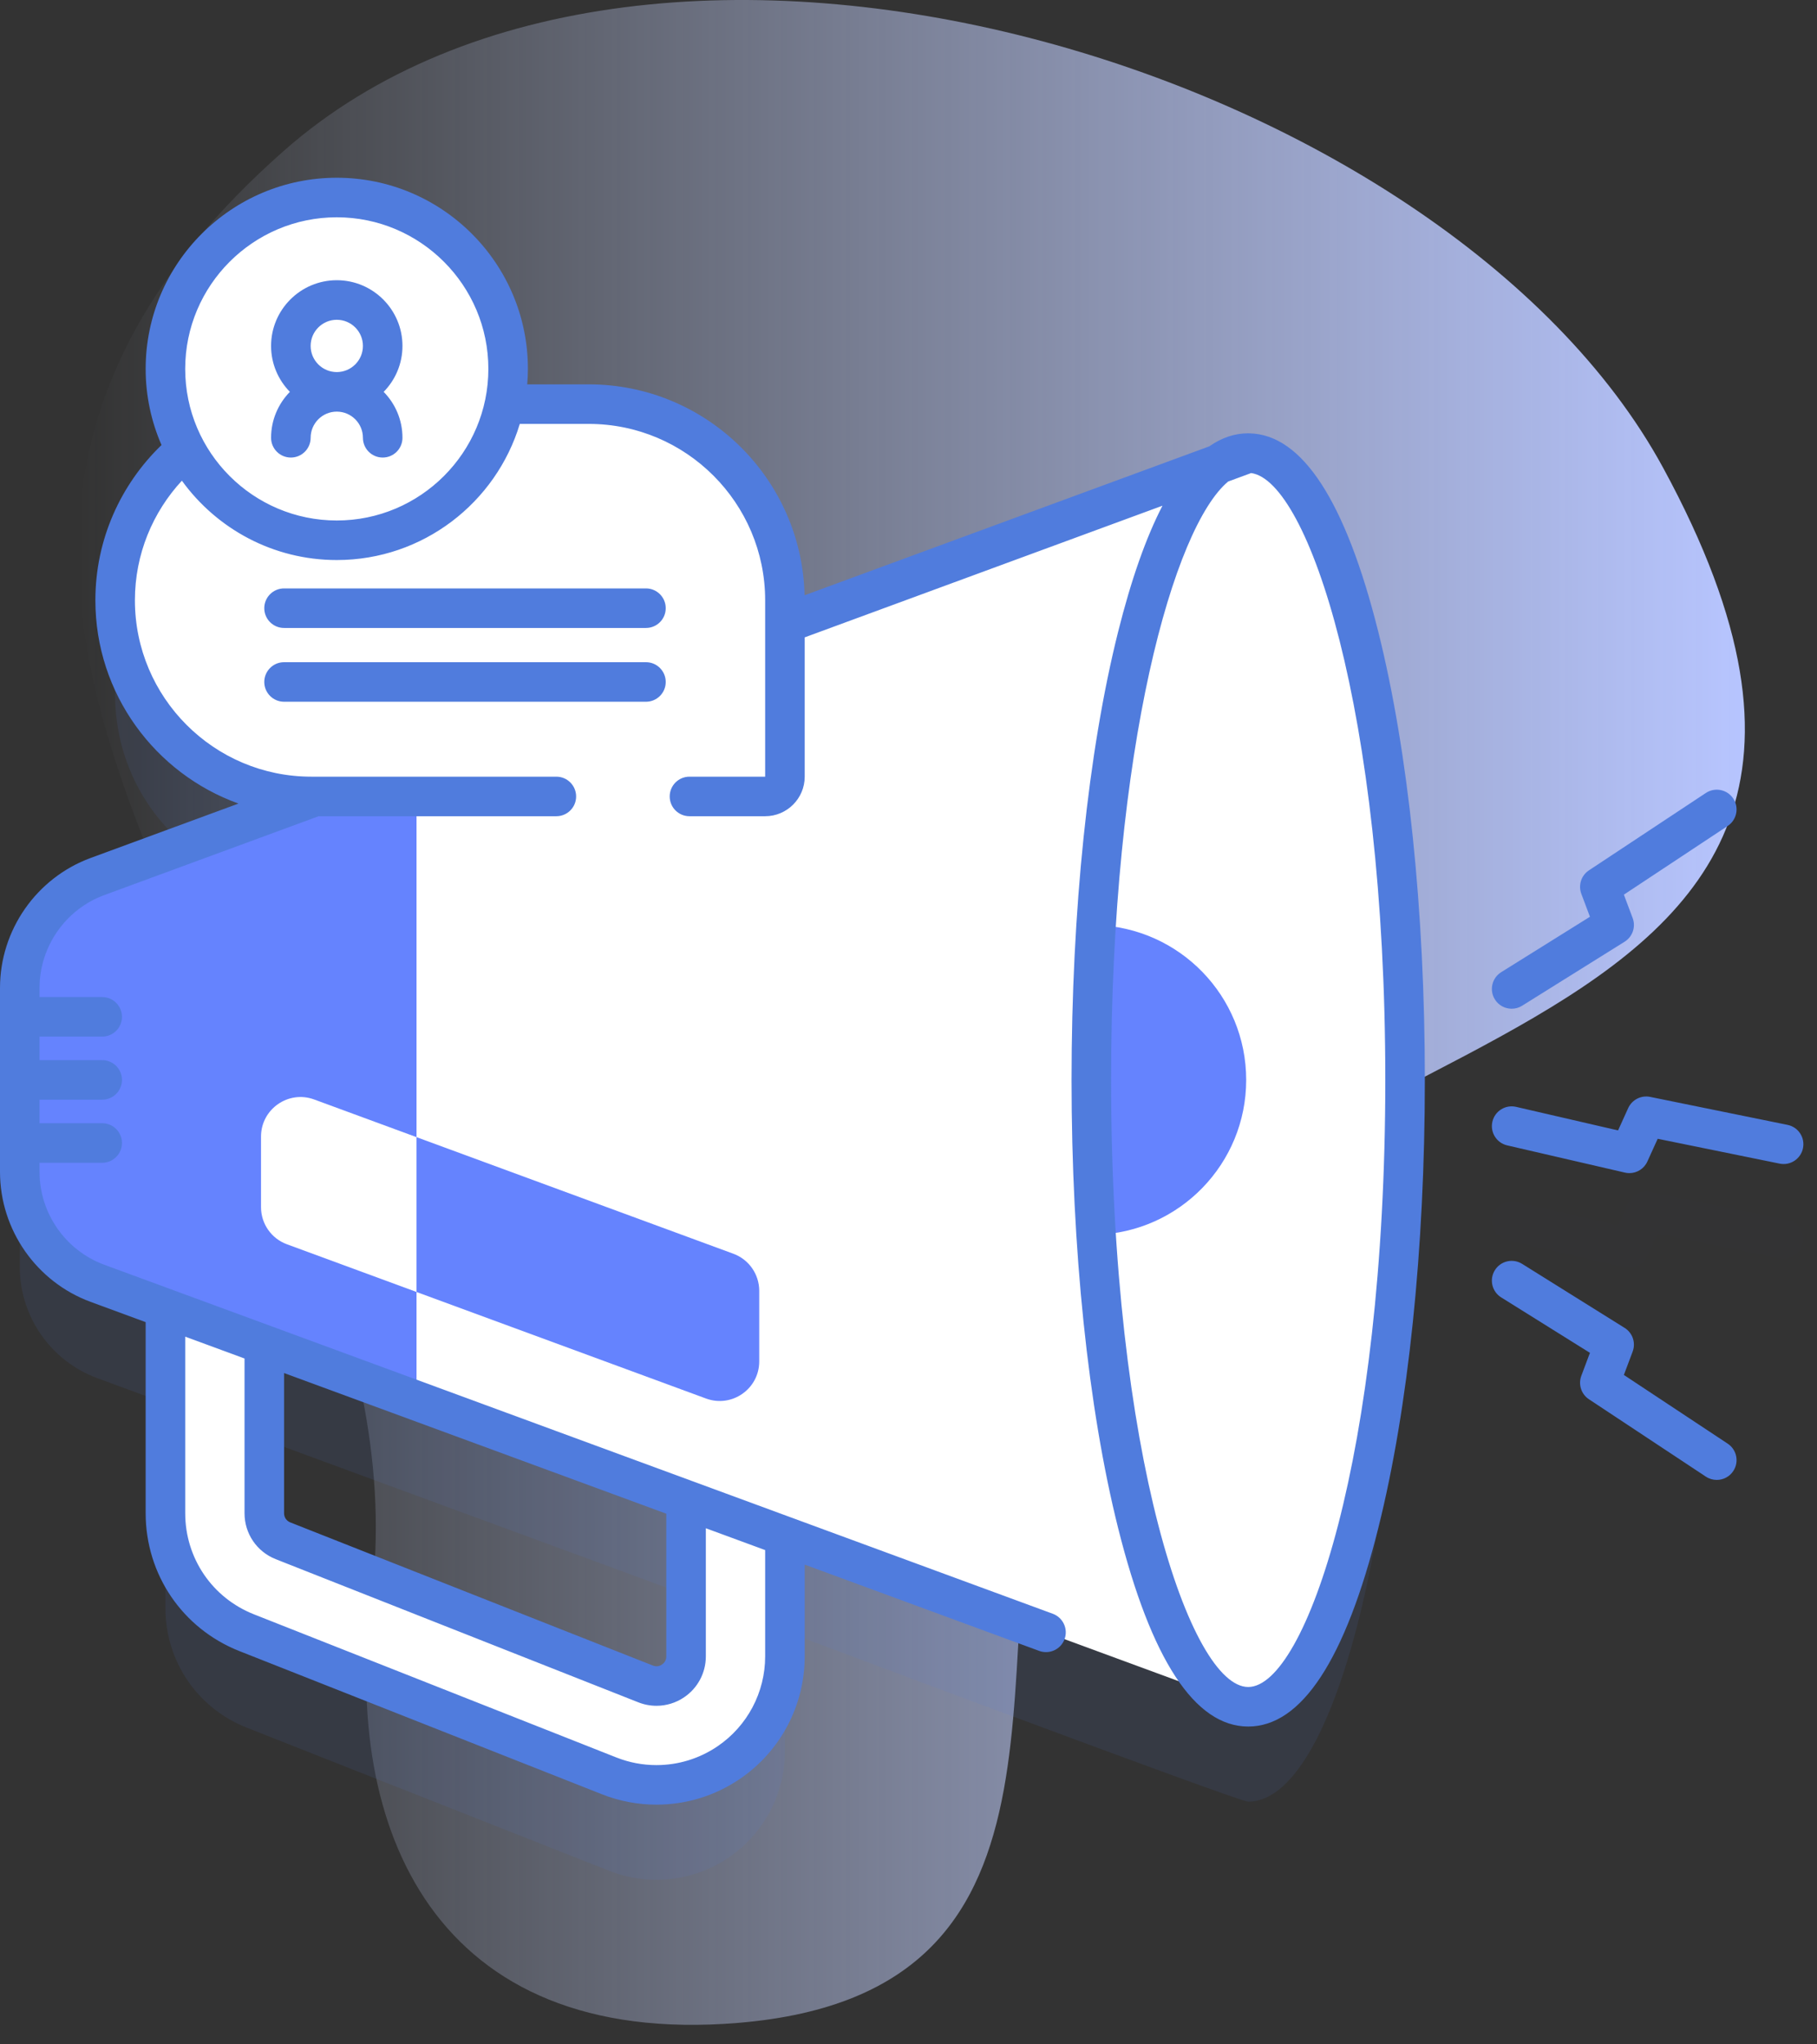 <svg width="80" height="90" viewBox="0 0 80 90" fill="none" xmlns="http://www.w3.org/2000/svg">
<rect x="0" y="0" width="80" height="90" fill="#333333" stroke="none"/>
<path d="M12.479 6.656C-11.083 27.468 19.239 47.642 16.351 70.383C15.067 80.494 19.146 90.159 32.492 89.055C48.755 87.709 42.851 72.13 46.257 61.759C52.117 43.913 88.169 48.082 73.225 20.593C63.688 3.05 28.695 -7.668 12.479 6.656Z" fill="url(#paint0_linear)"/>
<path opacity="0.1" d="M54.956 24.125C54.523 24.125 54.098 24.286 53.686 24.592L34.559 31.63V30.605C34.559 25.836 30.693 21.969 25.923 21.969H22.212C22.317 21.469 22.372 20.95 22.372 20.418C22.372 16.252 18.995 12.874 14.828 12.874C10.661 12.874 7.284 16.252 7.284 20.418C7.284 21.705 7.606 22.915 8.174 23.975C6.277 25.559 5.07 27.941 5.07 30.605C5.07 35.374 8.936 39.241 13.706 39.241H13.872L4.29 42.766C2.236 43.522 0.871 45.479 0.871 47.668V55.772C0.871 57.962 2.236 59.918 4.29 60.674L7.284 61.776V70.795C7.284 73.133 8.689 75.199 10.864 76.058L26.823 82.359C27.495 82.624 28.2 82.755 28.902 82.755C30.021 82.755 31.131 82.423 32.084 81.775C33.634 80.72 34.56 78.971 34.56 77.096V71.811C34.56 71.811 54.523 79.316 54.956 79.316C58.771 79.316 61.863 66.961 61.863 51.72C61.863 36.48 58.771 24.125 54.956 24.125ZM30.207 77.096C30.207 77.72 29.807 78.059 29.636 78.176C29.464 78.293 29.002 78.54 28.422 78.311L12.462 72.009C11.96 71.811 11.636 71.335 11.636 70.795V63.377L30.207 70.21V77.096Z" fill="#507CDD"/>
<path d="M11.636 54.358V66.616C11.636 67.156 11.96 67.633 12.462 67.831L28.422 74.132C29.002 74.361 29.464 74.114 29.636 73.997C29.807 73.88 30.207 73.541 30.207 72.918V62.599H34.56V72.918C34.56 74.793 33.634 76.541 32.084 77.596C31.131 78.244 30.021 78.577 28.902 78.577C28.2 78.577 27.495 78.446 26.823 78.181L10.864 71.879C8.689 71.02 7.283 68.955 7.283 66.616V54.358H11.636Z" fill="white"/>
<path d="M0.87 43.49V51.594C0.87 53.783 2.236 55.74 4.29 56.496L54.956 75.137V19.946L4.29 38.588C2.236 39.344 0.87 41.301 0.87 43.49Z" fill="white"/>
<path d="M32.289 55.194L13.834 48.404C12.697 47.986 11.491 48.827 11.491 50.038V53.144C11.491 53.873 11.947 54.526 12.631 54.778L31.086 61.568C32.223 61.986 33.428 61.145 33.428 59.934V56.828C33.428 56.098 32.973 55.446 32.289 55.194Z" fill="#6583FE"/>
<path d="M18.339 33.418V61.665L4.29 56.496C2.236 55.74 0.871 53.783 0.871 51.595V43.49C0.871 41.3 2.236 39.343 4.29 38.587L8.965 36.867L18.339 33.418Z" fill="#6583FE"/>
<path d="M0.871 43.894H4.5C4.98 43.894 5.37 44.284 5.37 44.765C5.37 45.245 4.98 45.635 4.5 45.635H0.871V43.894Z" fill="#507CDD"/>
<path d="M0.871 46.671H4.5C4.98 46.671 5.37 47.06 5.37 47.541C5.37 48.022 4.98 48.412 4.5 48.412H0.871V46.671Z" fill="#507CDD"/>
<path d="M0.871 49.448H4.5C4.98 49.448 5.37 49.837 5.37 50.318C5.37 50.799 4.98 51.189 4.5 51.189H0.871V49.448Z" fill="#507CDD"/>
<path d="M54.956 75.137C58.771 75.137 61.863 62.782 61.863 47.542C61.863 32.301 58.771 19.946 54.956 19.946C51.142 19.946 48.049 32.301 48.049 47.542C48.049 62.782 51.142 75.137 54.956 75.137Z" fill="white"/>
<path d="M54.868 47.542C54.868 51.236 51.931 54.247 48.263 54.358C48.123 52.178 48.05 49.894 48.05 47.542C48.05 45.19 48.123 42.906 48.263 40.726C51.931 40.837 54.868 43.847 54.868 47.542Z" fill="#6583FE"/>
<path d="M33.688 35.062H13.705C8.936 35.062 5.07 31.196 5.07 26.427C5.07 21.657 8.936 17.791 13.705 17.791H25.923C30.693 17.791 34.559 21.657 34.559 26.427V34.192C34.559 34.673 34.169 35.062 33.688 35.062Z" fill="white"/>
<path d="M28.441 27.645H12.507C12.026 27.645 11.636 27.256 11.636 26.775C11.636 26.294 12.026 25.904 12.507 25.904H28.441C28.922 25.904 29.311 26.294 29.311 26.775C29.311 27.256 28.922 27.645 28.441 27.645Z" fill="#507CDD"/>
<path d="M28.441 30.893H12.507C12.026 30.893 11.636 30.504 11.636 30.023C11.636 29.542 12.026 29.152 12.507 29.152H28.441C28.922 29.152 29.311 29.542 29.311 30.023C29.311 30.504 28.922 30.893 28.441 30.893Z" fill="#507CDD"/>
<path d="M20.158 21.574C23.104 18.628 23.104 13.852 20.158 10.906C17.212 7.96 12.436 7.96 9.49 10.906C6.544 13.852 6.544 18.628 9.49 21.574C12.436 24.52 17.212 24.52 20.158 21.574Z" fill="white"/>
<path d="M17.72 15.229C17.72 13.634 16.423 12.336 14.828 12.336C13.233 12.336 11.935 13.634 11.935 15.229C11.935 16.015 12.252 16.729 12.763 17.251C12.252 17.773 11.935 18.486 11.935 19.273C11.935 19.753 12.325 20.143 12.806 20.143C13.287 20.143 13.677 19.753 13.677 19.273C13.677 18.638 14.193 18.121 14.828 18.121C15.463 18.121 15.979 18.638 15.979 19.273C15.979 19.753 16.369 20.143 16.85 20.143C17.331 20.143 17.72 19.753 17.72 19.273C17.72 18.486 17.404 17.773 16.892 17.251C17.404 16.729 17.72 16.015 17.72 15.229ZM14.828 14.078C15.463 14.078 15.979 14.594 15.979 15.229C15.979 15.864 15.463 16.38 14.828 16.38C14.193 16.38 13.677 15.864 13.677 15.229C13.677 14.594 14.193 14.078 14.828 14.078Z" fill="#507CDD"/>
<path d="M18.339 50.061V56.877L12.632 54.777C11.946 54.525 11.492 53.873 11.492 53.144V50.038C11.492 48.826 12.698 47.985 13.833 48.403L18.339 50.061Z" fill="white"/>
<g opacity="0.15">
<g opacity="0.15">
<path opacity="0.15" d="M71.739 55.823C71.674 55.823 71.608 55.815 71.543 55.8L66.36 54.602C65.892 54.494 65.6 54.026 65.708 53.558C65.816 53.09 66.284 52.798 66.752 52.906L71.241 53.944L71.688 52.96C71.855 52.591 72.256 52.386 72.654 52.467L78.704 53.699C79.175 53.795 79.479 54.255 79.383 54.726C79.287 55.197 78.828 55.501 78.356 55.405L72.986 54.312L72.532 55.312C72.388 55.628 72.075 55.823 71.739 55.823Z" fill="#507CDD"/>
</g>
<g opacity="0.15">
<g opacity="0.15">
<path opacity="0.15" d="M66.557 48.587C66.266 48.587 65.983 48.442 65.817 48.177C65.563 47.77 65.687 47.233 66.095 46.978L70.002 44.538L69.623 43.527C69.481 43.147 69.619 42.719 69.958 42.495L75.107 39.088C75.508 38.823 76.048 38.932 76.313 39.333C76.578 39.734 76.468 40.274 76.067 40.54L71.497 43.564L71.883 44.593C72.028 44.981 71.88 45.418 71.529 45.637L67.017 48.455C66.874 48.544 66.714 48.587 66.557 48.587Z" fill="#507CDD"/>
</g>
<g opacity="0.15">
<path opacity="0.15" d="M75.587 69.33C75.421 69.33 75.255 69.283 75.107 69.185L69.958 65.778C69.62 65.554 69.481 65.126 69.623 64.746L70.003 63.735L66.095 61.295C65.687 61.04 65.563 60.503 65.818 60.095C66.072 59.688 66.609 59.563 67.017 59.818L71.529 62.636C71.88 62.855 72.029 63.292 71.883 63.68L71.497 64.709L76.068 67.733C76.469 67.998 76.579 68.538 76.313 68.939C76.146 69.193 75.869 69.33 75.587 69.33Z" fill="#507CDD"/>
</g>
</g>
</g>
<path d="M3.99 57.313L6.413 58.205V66.615C6.413 69.314 8.035 71.698 10.544 72.688L26.505 78.991C27.273 79.294 28.079 79.447 28.902 79.447C30.216 79.447 31.485 79.056 32.573 78.316C34.362 77.099 35.43 75.082 35.43 72.918V68.88L45.753 72.678C45.852 72.715 45.953 72.732 46.053 72.732C46.408 72.732 46.741 72.514 46.871 72.162C47.037 71.711 46.805 71.211 46.354 71.044L4.591 55.679C2.886 55.052 1.741 53.41 1.741 51.594V43.49C1.741 41.673 2.886 40.032 4.591 39.405L14.026 35.934C14.026 35.933 14.026 35.933 14.027 35.933H24.496C24.976 35.933 25.366 35.543 25.366 35.063C25.366 34.582 24.976 34.192 24.496 34.192H13.706C9.424 34.192 5.94 30.709 5.94 26.427C5.94 24.395 6.727 22.546 8.008 21.161C9.538 23.276 12.024 24.655 14.828 24.655C18.626 24.655 21.843 22.125 22.886 18.662H25.923C30.205 18.662 33.689 22.145 33.689 26.427V34.192H30.356C29.876 34.192 29.486 34.582 29.486 35.063C29.486 35.544 29.876 35.933 30.356 35.933H33.689C34.649 35.933 35.43 35.152 35.43 34.192V28.059L51.182 22.263C50.458 23.66 49.805 25.512 49.228 27.818C47.907 33.097 47.179 40.102 47.179 47.542C47.179 54.983 47.907 61.987 49.228 67.267C50.68 73.067 52.608 76.008 54.957 76.008C57.306 76.008 59.233 73.067 60.685 67.267C62.006 61.987 62.734 54.983 62.734 47.542C62.734 40.102 62.006 33.097 60.685 27.818C59.243 22.058 57.333 19.119 55.006 19.078C55 19.078 54.994 19.078 54.988 19.078C54.977 19.077 54.967 19.076 54.957 19.076C54.358 19.076 53.786 19.269 53.243 19.65L35.424 26.206C35.306 21.066 31.091 16.921 25.924 16.921H23.213C23.231 16.696 23.243 16.47 23.243 16.24C23.243 11.6 19.468 7.825 14.828 7.825C10.188 7.825 6.413 11.6 6.413 16.24C6.413 17.431 6.663 18.564 7.111 19.592C5.319 21.322 4.199 23.745 4.199 26.427C4.199 30.545 6.831 34.058 10.5 35.376L3.99 37.771C1.603 38.649 0 40.947 0 43.49V51.594C0 54.137 1.603 56.435 3.99 57.313ZM33.689 72.918C33.689 74.505 32.906 75.984 31.594 76.877C30.796 77.419 29.865 77.706 28.902 77.706C28.299 77.706 27.707 77.594 27.143 77.372L11.183 71.069C9.343 70.343 8.155 68.595 8.155 66.616V58.845L10.766 59.806V66.616C10.766 67.515 11.306 68.31 12.142 68.641L28.101 74.941C28.361 75.044 28.634 75.095 28.905 75.095C29.334 75.095 29.76 74.967 30.123 74.719C30.721 74.315 31.077 73.642 31.077 72.918V67.279L33.689 68.24V72.918ZM12.507 60.447L29.336 66.638V72.918C29.336 73.109 29.234 73.219 29.144 73.279C29.058 73.338 28.919 73.392 28.742 73.322L12.782 67.022C12.612 66.954 12.507 66.799 12.507 66.616V60.447ZM60.993 47.542C60.993 64.1 57.477 74.267 54.957 74.267C52.436 74.267 48.92 64.1 48.92 47.542C48.92 32.846 51.69 23.185 54.075 21.198L55.086 20.826C57.596 21.165 60.993 31.266 60.993 47.542ZM14.828 9.566C18.508 9.566 21.502 12.56 21.502 16.24C21.502 19.92 18.508 22.914 14.828 22.914C11.148 22.914 8.154 19.92 8.154 16.24C8.154 12.56 11.148 9.566 14.828 9.566Z" fill="#507CDD"/>
<path d="M66.36 50.424L71.543 51.622C71.608 51.637 71.674 51.645 71.739 51.645C72.075 51.645 72.388 51.45 72.531 51.134L72.986 50.133L78.356 51.227C78.828 51.323 79.287 51.018 79.383 50.547C79.479 50.076 79.175 49.617 78.704 49.521L72.654 48.289C72.256 48.208 71.855 48.413 71.687 48.782L71.241 49.765L66.752 48.728C66.284 48.62 65.816 48.911 65.708 49.38C65.6 49.848 65.891 50.316 66.36 50.424Z" fill="#507CDD"/>
<path d="M66.557 44.408C66.714 44.408 66.874 44.366 67.017 44.276L71.529 41.458C71.881 41.239 72.029 40.802 71.883 40.414L71.497 39.386L76.068 36.361C76.469 36.096 76.579 35.556 76.313 35.155C76.048 34.754 75.508 34.644 75.107 34.909L69.958 38.316C69.62 38.54 69.481 38.968 69.623 39.348L70.003 40.359L66.095 42.799C65.687 43.054 65.563 43.591 65.818 43.999C65.983 44.263 66.267 44.408 66.557 44.408Z" fill="#507CDD"/>
<path d="M69.958 61.6L75.107 65.007C75.255 65.105 75.421 65.151 75.587 65.151C75.869 65.151 76.146 65.014 76.313 64.761C76.579 64.36 76.469 63.82 76.068 63.555L71.497 60.53L71.883 59.502C72.029 59.114 71.881 58.677 71.529 58.458L67.017 55.64C66.609 55.385 66.072 55.509 65.818 55.917C65.563 56.325 65.687 56.862 66.095 57.116L70.003 59.557L69.623 60.568C69.481 60.948 69.62 61.376 69.958 61.6Z" fill="#507CDD"/>
<defs>
<linearGradient id="paint0_linear" x1="3.447" y1="44.571" x2="76.824" y2="44.571" gradientUnits="userSpaceOnUse">
<stop stop-color="#D2DEFF" stop-opacity="0"/>
<stop offset="1" stop-color="#B7C5FF"/>
</linearGradient>
</defs>
</svg>
